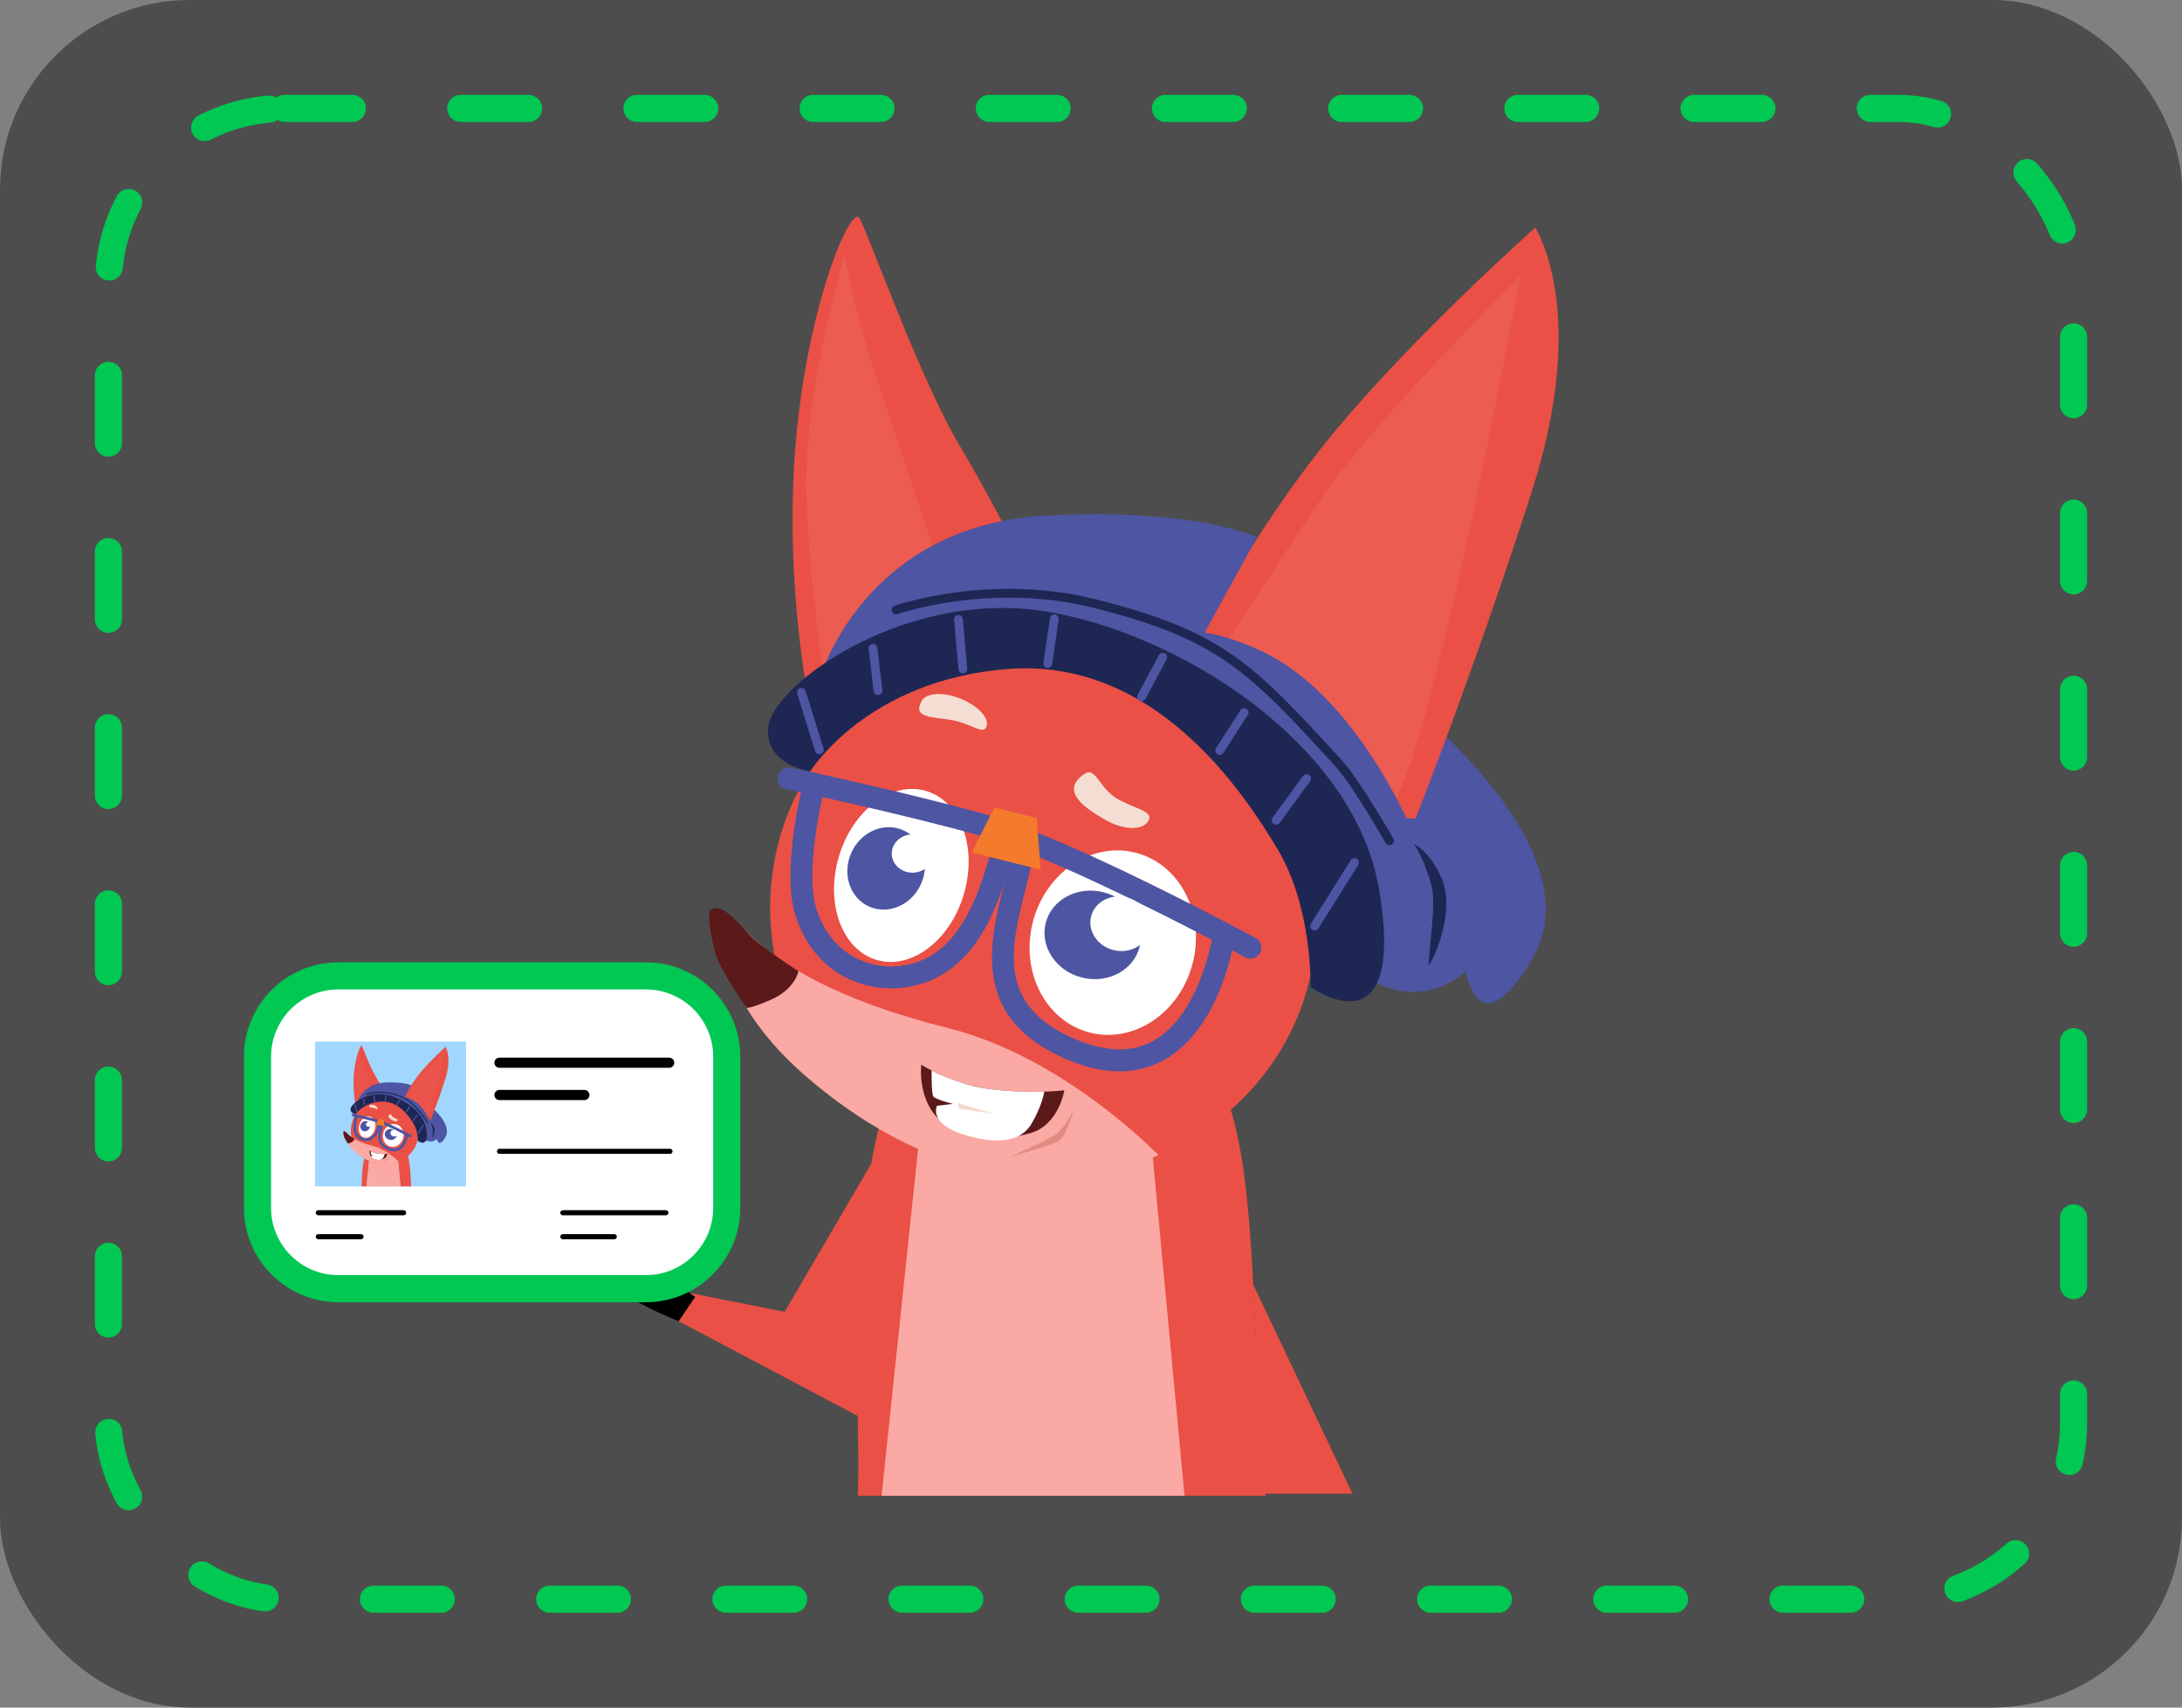 <svg width="161" height="126" viewBox="0 0 161 126" fill="none" xmlns="http://www.w3.org/2000/svg">
<rect x="0" y="0" width="161" height="126" fill="#808080" stroke="none"/>
<rect width="161" height="126" rx="14" fill="#4D4D4D"/>
<rect x="8" y="8" width="145" height="110" rx="13" stroke="#00C853" stroke-width="2" stroke-linecap="round" stroke-dasharray="5 8"/>
<path d="M63.299 110.368H93.397C93.322 109.259 93.241 108.13 93.154 106.986C91.532 85.26 94.126 72.614 75.806 72.614C63.967 72.614 63.001 87.757 63.322 106.986C63.341 108.134 63.331 109.259 63.299 110.368Z" fill="#EA5045"/>
<path d="M64.055 98.02L50.912 95.41L49.742 97.314L68.069 107.006L64.055 98.02Z" fill="#EA5045"/>
<path d="M51.295 95.695L48.542 93.808C48.542 93.808 47.527 91.778 46.947 92.066C46.366 92.355 47.816 94.531 47.816 94.531C47.816 94.531 45.945 91.755 45.351 92.501C44.758 93.246 47.381 95.111 47.381 95.111C47.381 95.111 45.932 94.385 45.786 94.819C45.494 95.688 50.079 97.488 50.079 97.488L51.295 95.695Z" fill="black"/>
<path d="M50.231 94.966C50.231 94.966 50.283 93.665 49.995 93.085C49.706 92.504 48.834 92.939 49.126 93.519C49.272 93.808 49.272 94.534 49.414 94.826C49.557 95.115 50.231 94.966 50.231 94.966Z" fill="black"/>
<path d="M87.401 110.368L85.047 85.261L67.861 83.64L65.047 110.368H87.401Z" fill="#FAA9A4"/>
<path d="M103.28 51.356C103.28 51.356 118.015 62.527 113.021 70.822C108.028 79.116 107.742 68.665 107.742 68.665L98.488 68.831L103.28 51.356Z" fill="#4E55A2"/>
<path d="M96.578 72.487C93.99 82.786 83.105 88.927 72.268 86.203C61.431 83.48 54.907 72.964 57.329 62.627C59.784 52.153 70.802 46.187 81.639 48.91C92.476 51.634 99.165 62.189 96.578 72.487Z" fill="#EA5045"/>
<path d="M71.132 65.934C72.127 62.488 70.863 59.096 68.308 58.358C65.752 57.62 62.874 59.816 61.879 63.263C60.884 66.709 62.149 70.101 64.704 70.839C67.259 71.576 70.137 69.38 71.132 65.934Z" fill="white"/>
<path d="M87.677 48.44C87.677 48.44 92.275 39.381 98.293 32.069C104.312 24.756 113.277 16.796 113.277 16.796C113.277 16.796 117.311 22.918 113.034 36.239C108.757 49.559 103.387 63.535 101.416 67.682C99.444 71.829 98.799 73.885 98.799 73.885C98.799 73.885 100.547 63.749 96.075 57.517C91.604 51.284 87.677 48.44 87.677 48.44Z" fill="#EA5045"/>
<path d="M67.959 65.225C68.652 63.669 68.061 61.895 66.639 61.261C65.218 60.628 63.503 61.376 62.811 62.932C62.118 64.488 62.709 66.262 64.13 66.895C65.552 67.528 67.266 66.78 67.959 65.225Z" fill="#4E55A2"/>
<path d="M88.011 71.04C88.933 67.372 87.036 63.734 83.774 62.915C80.513 62.095 77.121 64.404 76.2 68.072C75.278 71.74 77.175 75.378 80.436 76.198C83.698 77.017 87.089 74.708 88.011 71.04Z" fill="white"/>
<path d="M84.088 69.855C84.525 68.116 83.328 66.317 81.414 65.836C79.5 65.355 77.594 66.374 77.157 68.113C76.72 69.851 77.918 71.651 79.832 72.132C81.746 72.612 83.651 71.593 84.088 69.855Z" fill="#4E55A2"/>
<path d="M92.255 70.736C92.126 70.736 91.993 70.704 91.873 70.639C91.737 70.564 78.247 63.307 72.284 61.65C66.256 59.977 58.095 58.252 58.014 58.233C57.576 58.139 57.294 57.711 57.388 57.273C57.482 56.835 57.91 56.556 58.347 56.647C58.429 56.663 66.642 58.401 72.719 60.087C78.857 61.793 92.084 68.907 92.644 69.209C93.037 69.423 93.186 69.912 92.972 70.308C92.826 70.584 92.544 70.736 92.255 70.736Z" fill="#4E55A2"/>
<path d="M82.599 79.054C81.425 79.054 80.17 78.778 78.841 78.224C71.584 75.202 72.978 69.628 74.11 65.143C73.319 67.517 72.262 69.803 70.323 71.356C68.478 72.838 65.9 73.315 63.591 72.608C61.211 71.878 59.466 70.059 58.675 67.494C57.638 64.115 59.23 57.877 59.298 57.614C59.411 57.179 59.852 56.92 60.287 57.033C60.721 57.144 60.981 57.588 60.867 58.023C60.851 58.084 59.32 64.08 60.225 67.021C60.851 69.06 62.216 70.493 64.068 71.064C65.867 71.619 67.874 71.246 69.308 70.098C71.338 68.47 72.284 65.698 73.079 63C73.293 62.27 74.009 61.891 74.784 62.092C75.579 62.3 76.269 63.078 76.052 64.025C75.939 64.514 75.812 65.017 75.683 65.529C74.551 70.014 73.484 74.245 79.46 76.732C81.672 77.653 83.585 77.666 85.144 76.774C88.656 74.764 89.502 68.882 89.512 68.824C89.574 68.379 89.982 68.068 90.427 68.13C90.871 68.191 91.179 68.6 91.121 69.044C91.082 69.316 90.151 75.779 85.952 78.182C84.927 78.759 83.805 79.054 82.599 79.054Z" fill="#4E55A2"/>
<path d="M85.472 85.231C85.472 85.231 78.578 78.029 69.988 75.87C61.399 73.71 57.495 71.071 55.153 68.82C52.812 66.57 52.323 66.865 53.004 69.112C53.684 71.359 54.362 75.266 60.218 80.059C66.071 84.852 70.611 85.785 70.611 85.785C70.611 85.785 76.204 87.637 79.398 87.164C82.592 86.69 85.472 85.231 85.472 85.231Z" fill="#FAA9A4"/>
<path d="M55.063 74.329C55.063 74.329 54.949 74.585 56.804 73.804C58.662 73.026 58.918 71.657 58.918 71.657C58.918 71.657 56.126 69.897 55.15 68.82C54.174 67.744 53.198 66.67 52.465 67.108C52.118 67.316 52.475 69.326 52.851 70.526C53.227 71.726 55.063 74.329 55.063 74.329Z" fill="#5B1A19"/>
<g opacity="0.36">
<path opacity="0.36" d="M112.169 20.382C112.169 20.382 101.458 30.936 97.596 36.624C93.734 42.312 89.12 49.552 89.12 49.552L92.784 54.105L93.828 51.981L93.819 55.353L95.651 55.376L94.976 56.154L95.874 56.949L95.031 57.617L98.29 63.398C98.29 63.398 100.985 66.005 104.373 55.366C107.762 44.727 112.169 20.382 112.169 20.382Z" fill="#FAA9A4"/>
</g>
<path d="M79.006 48.246C79.006 48.246 73.747 37.789 70.822 32.905C67.897 28.019 64.006 17.075 63.419 16.099C62.832 15.123 59.995 21.465 58.909 30.742C57.822 40.02 59.084 48.223 59.567 51.252C60.05 54.281 61.026 55.354 61.026 55.354C61.026 55.354 67.965 50.869 70.212 50.188C72.463 49.508 79.006 48.246 79.006 48.246Z" fill="#EA5045"/>
<g opacity="0.36">
<path opacity="0.36" d="M71.72 48.811C71.72 48.811 64.577 28.016 63.507 24.008C62.437 20 62.343 18.732 62.343 18.732C62.343 18.732 59.596 28.006 59.489 35.036C59.382 42.066 61.506 54.79 61.506 54.79L66.662 50.73L65.235 50.179L67.093 49.401L66.898 48.522L68.85 49.012L71.72 48.811Z" fill="#FAA9A4"/>
</g>
<path d="M67.326 64.394C68.17 64.394 68.854 63.763 68.854 62.984C68.854 62.205 68.17 61.573 67.326 61.573C66.483 61.573 65.799 62.205 65.799 62.984C65.799 63.763 66.483 64.394 67.326 64.394Z" fill="white"/>
<path d="M84.788 68.699C85.058 67.626 84.318 66.515 83.135 66.218C81.952 65.921 80.775 66.55 80.505 67.623C80.235 68.696 80.975 69.807 82.158 70.105C83.341 70.402 84.518 69.773 84.788 68.699Z" fill="white"/>
<path d="M73.374 59.582L71.71 62.902L76.785 64.177L76.5 60.367L73.374 59.582Z" fill="#F47B2B"/>
<path d="M106.03 72.907C109.202 71.873 110.88 68.293 109.777 64.909C108.675 61.526 105.21 59.621 102.037 60.655C98.865 61.688 97.187 65.269 98.29 68.652C99.392 72.036 102.857 73.941 106.03 72.907Z" fill="#4E55A2"/>
<path d="M60.497 50.029C60.497 50.029 63.73 38.745 77.213 38.038C88.15 37.464 92.755 39.64 92.755 39.64L87.359 49.452C87.359 49.452 82.184 46.345 76.713 46.631C71.243 46.916 60.497 50.029 60.497 50.029Z" fill="#4E55A2"/>
<path d="M83.115 47.594C83.115 47.594 86.454 44.786 93.351 48.178C100.248 51.57 104.276 61.486 104.276 61.486L101.986 65.023L83.115 47.594Z" fill="#4E55A2"/>
<path d="M59.787 56.916C59.787 56.916 56.389 56.469 56.684 53.638C56.979 50.807 65.193 44.565 74.664 44.87C84.136 45.175 99.85 53.69 101.789 65.801C103.728 77.912 96.701 72.828 96.701 72.828C96.701 72.828 96.85 66.978 94.272 62.669C91.695 58.359 85.177 48.531 74.366 49.364C63.957 50.165 59.787 56.916 59.787 56.916Z" fill="#1E2754"/>
<path d="M105.404 71.278C105.45 70.454 105.537 69.663 105.612 68.878C105.683 68.097 105.751 67.322 105.745 66.57C105.742 66.197 105.719 65.827 105.651 65.483C105.638 65.396 105.612 65.315 105.592 65.23L105.508 64.955C105.45 64.77 105.395 64.585 105.327 64.407C105.2 64.044 105.067 63.677 104.902 63.324C104.743 62.967 104.565 62.617 104.331 62.276C104.707 62.461 105.012 62.76 105.294 63.068C105.566 63.385 105.81 63.729 106.014 64.092C106.114 64.274 106.212 64.459 106.299 64.65L106.426 64.935C106.465 65.042 106.507 65.153 106.536 65.26C106.666 65.694 106.708 66.129 106.714 66.553C106.727 67.406 106.581 68.227 106.361 69.014C106.137 69.809 105.842 70.574 105.404 71.278Z" fill="#1E2754"/>
<path d="M60.455 55.655C60.316 55.655 60.189 55.568 60.147 55.428L58.824 51.187C58.772 51.015 58.867 50.834 59.038 50.782C59.21 50.73 59.392 50.824 59.444 50.996L60.767 55.237C60.819 55.409 60.724 55.591 60.553 55.642C60.517 55.649 60.484 55.655 60.455 55.655Z" fill="#4E55A2"/>
<path d="M64.787 51.285C64.625 51.285 64.486 51.164 64.466 50.999L64.09 47.877C64.068 47.698 64.194 47.536 64.372 47.517C64.551 47.497 64.713 47.624 64.732 47.799L65.109 50.921C65.131 51.1 65.005 51.262 64.826 51.281C64.813 51.285 64.8 51.285 64.787 51.285Z" fill="#4E55A2"/>
<path d="M71.046 49.683C70.88 49.683 70.738 49.556 70.721 49.388L70.397 45.733C70.381 45.555 70.514 45.396 70.692 45.383C70.871 45.367 71.029 45.5 71.042 45.678L71.367 49.333C71.383 49.511 71.25 49.67 71.072 49.683C71.065 49.683 71.055 49.683 71.046 49.683Z" fill="#4E55A2"/>
<path d="M77.314 49.281C77.297 49.281 77.281 49.281 77.268 49.278C77.09 49.252 76.966 49.086 76.993 48.911L77.469 45.613C77.495 45.435 77.66 45.315 77.835 45.338C78.014 45.364 78.137 45.529 78.111 45.704L77.635 49.002C77.612 49.164 77.472 49.281 77.314 49.281Z" fill="#4E55A2"/>
<path d="M84.227 51.751C84.175 51.751 84.123 51.738 84.074 51.712C83.915 51.628 83.857 51.43 83.941 51.274L85.507 48.346C85.592 48.187 85.79 48.129 85.945 48.213C86.104 48.298 86.162 48.495 86.078 48.651L84.512 51.579C84.454 51.689 84.34 51.751 84.227 51.751Z" fill="#4E55A2"/>
<path d="M89.995 55.701C89.934 55.701 89.875 55.685 89.82 55.649C89.671 55.552 89.626 55.351 89.723 55.202L91.529 52.397C91.626 52.248 91.828 52.202 91.977 52.3C92.126 52.397 92.171 52.598 92.074 52.747L90.268 55.552C90.209 55.649 90.102 55.701 89.995 55.701Z" fill="#4E55A2"/>
<path d="M94.159 60.85C94.094 60.85 94.026 60.83 93.968 60.788C93.822 60.681 93.792 60.48 93.896 60.334L96.147 57.257C96.254 57.111 96.455 57.082 96.6 57.186C96.746 57.293 96.776 57.494 96.672 57.64L94.421 60.717C94.357 60.804 94.259 60.85 94.159 60.85Z" fill="#4E55A2"/>
<path d="M96.999 68.661C96.941 68.661 96.879 68.645 96.828 68.613C96.675 68.519 96.63 68.318 96.724 68.165L99.671 63.47C99.765 63.318 99.966 63.272 100.119 63.366C100.271 63.46 100.316 63.661 100.222 63.814L97.275 68.509C97.213 68.606 97.106 68.661 96.999 68.661Z" fill="#4E55A2"/>
<path d="M102.525 62.368C102.411 62.368 102.304 62.309 102.243 62.206C102.217 62.163 99.785 57.913 98.533 56.547C92.103 49.537 89.94 47.176 80.689 44.851C73.072 42.938 66.295 45.289 66.227 45.312C66.058 45.37 65.874 45.283 65.812 45.114C65.751 44.945 65.841 44.761 66.01 44.699C66.078 44.673 73.033 42.254 80.848 44.219C90.287 46.589 92.486 48.989 99.01 56.103C100.31 57.52 102.703 61.7 102.807 61.878C102.894 62.034 102.843 62.232 102.687 62.319C102.635 62.355 102.58 62.368 102.525 62.368Z" fill="#1E2754"/>
<path d="M84.733 60.575C84.314 61.301 82.884 61.262 81.542 60.487C80.199 59.712 78.088 58.392 80.028 57.095C80.845 56.55 81.101 58.169 82.443 58.944C83.786 59.715 85.151 59.848 84.733 60.575Z" fill="#F4DED3"/>
<path d="M72.784 53.626C72.534 54.255 71.697 53.386 70.164 53.123C68.753 52.883 67.31 52.987 68.001 51.729C68.325 51.139 69.522 51.019 70.841 51.541C72.161 52.063 73.033 52.997 72.784 53.626Z" fill="#F4DED3"/>
<path d="M67.975 78.558C67.975 78.558 70.219 80.033 73.202 80.386C76.185 80.74 78.533 80.454 78.533 80.454C78.533 80.454 78.131 83.045 75.978 83.626C73.825 84.206 72.064 84.099 70.209 83.214C67.573 81.953 67.975 78.558 67.975 78.558Z" fill="#5B1A19"/>
<path d="M68.743 78.996C68.743 78.996 68.708 80.744 68.879 80.925C69.09 81.146 70.309 81.454 70.309 81.454L69.136 81.597C69.136 81.597 68.299 83.208 72.21 84.006C73.675 84.304 75.339 84.262 76.127 82.894C76.915 81.529 77.054 80.552 77.054 80.552C77.054 80.552 74.706 80.634 72.657 80.309C70.608 79.985 68.743 78.996 68.743 78.996Z" fill="white"/>
<path d="M70.702 81.405L70.751 81.798L73.342 82.197L70.702 81.405Z" fill="#F3D9CD"/>
<path d="M74.489 85.38C74.489 85.38 76.597 84.449 77.761 83.807C78.481 83.409 79.214 81.897 79.214 81.897C79.214 81.897 78.679 83.882 78.098 84.203C77.518 84.527 74.489 85.38 74.489 85.38Z" fill="#E08D80"/>
<path d="M65.387 83.986L57.693 97.145L64.035 99.21L65.387 83.986Z" fill="#EA5045"/>
<path d="M92.461 94.764L99.791 110.217H93.187L92.461 94.764Z" fill="#EA5045"/>
<path d="M24.968 95.089H47.656C50.952 95.089 53.624 92.417 53.624 89.121V77.977C53.624 74.681 50.952 72.009 47.656 72.009H24.968C21.672 72.009 19 74.681 19 77.977V89.121C19 92.417 21.672 95.089 24.968 95.089Z" fill="white" stroke="#00C853" stroke-width="2"/>
<path d="M34.387 76.855H23.246V87.542H34.387V76.855Z" fill="#A1D7FF"/>
<path d="M28.236 84.16C26.955 84.16 26.703 85.59 26.686 87.539H27.043L27.254 85.525L29.384 85.726L29.553 87.539H30.334C30.224 85.392 30.247 84.16 28.236 84.16Z" fill="#EA5045"/>
<path d="M27.25 85.528L27.04 87.539H29.549L29.381 85.729L27.25 85.528Z" fill="#FAA9A4"/>
<path d="M31.641 81.527C31.641 81.527 33.467 82.912 32.847 83.94C32.228 84.968 32.192 83.674 32.192 83.674L31.044 83.693L31.641 81.527Z" fill="#4E55A2"/>
<path d="M30.811 84.147C30.49 85.422 29.141 86.184 27.799 85.847C26.456 85.509 25.649 84.206 25.947 82.925C26.252 81.628 27.617 80.889 28.959 81.226C30.302 81.563 31.129 82.87 30.811 84.147Z" fill="#EA5045"/>
<path d="M27.66 83.336C27.783 82.909 27.626 82.489 27.309 82.398C26.993 82.306 26.636 82.578 26.513 83.005C26.39 83.431 26.547 83.851 26.863 83.943C27.18 84.034 27.536 83.762 27.66 83.336Z" fill="white"/>
<path d="M29.705 81.167C29.705 81.167 30.276 80.045 31.022 79.141C31.767 78.236 32.876 77.247 32.876 77.247C32.876 77.247 33.376 78.006 32.847 79.656C32.319 81.307 31.651 83.038 31.407 83.551C31.164 84.063 31.083 84.319 31.083 84.319C31.083 84.319 31.3 83.064 30.746 82.293C30.195 81.521 29.705 81.167 29.705 81.167Z" fill="#EA5045"/>
<path d="M27.264 83.243C27.35 83.05 27.277 82.83 27.1 82.751C26.923 82.672 26.71 82.765 26.624 82.958C26.538 83.151 26.612 83.371 26.789 83.45C26.965 83.529 27.178 83.436 27.264 83.243Z" fill="#4E55A2"/>
<path d="M29.748 83.965C29.862 83.51 29.627 83.059 29.222 82.957C28.818 82.856 28.397 83.142 28.282 83.597C28.168 84.052 28.404 84.503 28.808 84.605C29.213 84.707 29.634 84.42 29.748 83.965Z" fill="white"/>
<path d="M29.262 83.82C29.316 83.604 29.167 83.381 28.929 83.322C28.691 83.262 28.454 83.388 28.4 83.603C28.346 83.819 28.495 84.042 28.733 84.101C28.971 84.161 29.208 84.035 29.262 83.82Z" fill="#4E55A2"/>
<path d="M30.273 83.93C30.256 83.93 30.24 83.927 30.224 83.917C30.208 83.907 28.535 83.009 27.799 82.805C27.053 82.597 26.041 82.383 26.031 82.38C25.976 82.367 25.944 82.315 25.954 82.26C25.967 82.205 26.018 82.173 26.074 82.182C26.083 82.186 27.102 82.4 27.854 82.607C28.613 82.818 30.253 83.7 30.321 83.739C30.37 83.765 30.39 83.826 30.364 83.875C30.344 83.911 30.312 83.93 30.273 83.93Z" fill="#4E55A2"/>
<path d="M29.076 84.959C28.93 84.959 28.774 84.923 28.609 84.855C27.711 84.482 27.883 83.791 28.022 83.234C27.925 83.529 27.792 83.811 27.552 84.002C27.322 84.187 27.004 84.245 26.719 84.158C26.424 84.067 26.206 83.843 26.109 83.525C25.979 83.107 26.177 82.335 26.187 82.303C26.2 82.248 26.255 82.216 26.31 82.232C26.365 82.245 26.398 82.3 26.381 82.355C26.378 82.361 26.19 83.104 26.304 83.47C26.381 83.723 26.55 83.902 26.78 83.97C27.004 84.038 27.25 83.993 27.429 83.85C27.682 83.649 27.799 83.305 27.896 82.971C27.922 82.88 28.012 82.835 28.107 82.858C28.204 82.883 28.291 82.981 28.262 83.097C28.249 83.159 28.233 83.221 28.217 83.282C28.077 83.837 27.944 84.362 28.684 84.67C28.956 84.784 29.196 84.787 29.387 84.677C29.822 84.427 29.929 83.701 29.929 83.691C29.935 83.636 29.987 83.597 30.042 83.607C30.098 83.613 30.136 83.665 30.127 83.72C30.123 83.752 30.007 84.553 29.488 84.852C29.365 84.923 29.229 84.959 29.076 84.959Z" fill="#4E55A2"/>
<path d="M29.433 85.723C29.433 85.723 28.58 84.832 27.513 84.562C26.45 84.297 25.966 83.969 25.675 83.69C25.386 83.411 25.325 83.447 25.409 83.726C25.493 84.005 25.577 84.488 26.304 85.081C27.03 85.675 27.591 85.791 27.591 85.791C27.591 85.791 28.285 86.022 28.681 85.963C29.076 85.905 29.433 85.723 29.433 85.723Z" fill="#FAA9A4"/>
<path d="M25.668 84.374C25.668 84.374 25.655 84.407 25.885 84.309C26.116 84.212 26.148 84.043 26.148 84.043C26.148 84.043 25.801 83.826 25.681 83.693C25.561 83.56 25.438 83.427 25.347 83.483C25.305 83.508 25.347 83.758 25.396 83.907C25.441 84.053 25.668 84.374 25.668 84.374Z" fill="#5B1A19"/>
<g opacity="0.36">
<g opacity="0.36">
<path opacity="0.36" d="M32.74 77.69C32.74 77.69 31.414 78.997 30.934 79.701C30.454 80.404 29.884 81.303 29.884 81.303L30.337 81.867L30.467 81.604V82.022L30.694 82.026L30.61 82.123L30.72 82.22L30.616 82.305L31.018 83.021C31.018 83.021 31.352 83.346 31.771 82.026C32.189 80.706 32.74 77.69 32.74 77.69Z" fill="#FAA9A4"/>
</g>
</g>
<path d="M28.632 81.141C28.632 81.141 27.98 79.848 27.617 79.241C27.254 78.635 26.774 77.279 26.699 77.16C26.628 77.04 26.275 77.824 26.142 78.972C26.009 80.12 26.164 81.138 26.223 81.514C26.281 81.891 26.404 82.023 26.404 82.023C26.404 82.023 27.264 81.469 27.542 81.385C27.821 81.3 28.632 81.141 28.632 81.141Z" fill="#EA5045"/>
<g opacity="0.36">
<g opacity="0.36">
<path opacity="0.36" d="M27.73 81.212C27.73 81.212 26.845 78.638 26.712 78.138C26.579 77.642 26.566 77.483 26.566 77.483C26.566 77.483 26.226 78.631 26.213 79.504C26.2 80.376 26.462 81.952 26.462 81.952L27.101 81.449L26.923 81.381L27.153 81.284L27.134 81.177L27.377 81.238L27.73 81.212Z" fill="#FAA9A4"/>
</g>
</g>
<path d="M27.186 83.145C27.29 83.145 27.374 83.067 27.374 82.97C27.374 82.873 27.29 82.795 27.186 82.795C27.082 82.795 26.998 82.873 26.998 82.97C26.998 83.067 27.082 83.145 27.186 83.145Z" fill="white"/>
<path d="M29.344 83.678C29.378 83.544 29.287 83.406 29.141 83.369C28.995 83.332 28.849 83.411 28.816 83.545C28.782 83.679 28.873 83.817 29.019 83.853C29.165 83.89 29.31 83.811 29.344 83.678Z" fill="white"/>
<path d="M27.935 82.548L27.727 82.956L28.356 83.115L28.321 82.645L27.935 82.548Z" fill="#F47B2B"/>
<path d="M31.981 84.198C32.374 84.07 32.583 83.626 32.446 83.207C32.31 82.788 31.88 82.553 31.487 82.681C31.093 82.809 30.885 83.253 31.022 83.671C31.158 84.09 31.588 84.326 31.981 84.198Z" fill="#4E55A2"/>
<path d="M26.339 81.364C26.339 81.364 26.741 79.967 28.411 79.879C29.767 79.808 30.337 80.077 30.337 80.077L29.669 81.293C29.669 81.293 29.027 80.907 28.35 80.943C27.672 80.978 26.339 81.364 26.339 81.364Z" fill="#4E55A2"/>
<path d="M29.141 81.064C29.141 81.064 29.556 80.717 30.409 81.135C31.262 81.557 31.761 82.782 31.761 82.782L31.479 83.22L29.141 81.064Z" fill="#4E55A2"/>
<path d="M26.252 82.218C26.252 82.218 25.83 82.162 25.869 81.812C25.905 81.462 26.923 80.687 28.097 80.726C29.271 80.765 31.216 81.819 31.456 83.32C31.696 84.821 30.827 84.189 30.827 84.189C30.827 84.189 30.847 83.463 30.526 82.931C30.208 82.396 29.397 81.18 28.061 81.284C26.767 81.381 26.252 82.218 26.252 82.218Z" fill="#1E2754"/>
<path d="M31.904 83.995C31.91 83.895 31.92 83.794 31.93 83.697C31.939 83.6 31.946 83.502 31.946 83.412C31.946 83.366 31.943 83.321 31.933 83.279C31.93 83.269 31.93 83.259 31.926 83.246L31.917 83.211C31.91 83.188 31.904 83.165 31.894 83.142C31.878 83.097 31.861 83.052 31.842 83.01C31.823 82.964 31.8 82.922 31.771 82.88C31.816 82.903 31.855 82.938 31.891 82.977C31.923 83.016 31.956 83.058 31.982 83.104C31.994 83.126 32.008 83.149 32.017 83.172L32.033 83.207C32.037 83.22 32.043 83.233 32.046 83.246C32.063 83.301 32.069 83.353 32.069 83.405C32.069 83.512 32.053 83.613 32.027 83.71C31.994 83.814 31.956 83.911 31.904 83.995Z" fill="#1E2754"/>
<path d="M26.333 82.059C26.317 82.059 26.3 82.049 26.294 82.03L26.129 81.505C26.122 81.482 26.135 81.463 26.155 81.453C26.177 81.446 26.197 81.459 26.206 81.479L26.372 82.004C26.378 82.027 26.365 82.046 26.346 82.056C26.343 82.059 26.339 82.059 26.333 82.059Z" fill="#4E55A2"/>
<path d="M26.871 81.521C26.852 81.521 26.832 81.505 26.832 81.485L26.787 81.1C26.784 81.077 26.8 81.057 26.823 81.054C26.845 81.051 26.865 81.067 26.868 81.09L26.913 81.476C26.916 81.498 26.9 81.518 26.878 81.521C26.874 81.521 26.874 81.521 26.871 81.521Z" fill="#4E55A2"/>
<path d="M27.646 81.319C27.627 81.319 27.607 81.303 27.607 81.284L27.568 80.83C27.565 80.807 27.581 80.787 27.604 80.787C27.627 80.784 27.646 80.8 27.646 80.823L27.685 81.277C27.688 81.3 27.672 81.319 27.649 81.319H27.646Z" fill="#4E55A2"/>
<path d="M28.424 81.271C28.421 81.271 28.421 81.271 28.418 81.271C28.395 81.268 28.382 81.248 28.386 81.225L28.444 80.817C28.447 80.794 28.467 80.781 28.489 80.781C28.512 80.784 28.525 80.804 28.522 80.827L28.463 81.235C28.46 81.255 28.444 81.271 28.424 81.271Z" fill="#4E55A2"/>
<path d="M29.281 81.576C29.274 81.576 29.268 81.576 29.261 81.573C29.242 81.563 29.235 81.537 29.245 81.518L29.439 81.154C29.449 81.135 29.475 81.129 29.495 81.138C29.514 81.148 29.521 81.174 29.511 81.193L29.316 81.557C29.307 81.57 29.294 81.576 29.281 81.576Z" fill="#4E55A2"/>
<path d="M29.994 82.066C29.987 82.066 29.978 82.062 29.971 82.059C29.952 82.046 29.948 82.023 29.958 82.004L30.182 81.657C30.195 81.638 30.218 81.634 30.237 81.644C30.256 81.657 30.26 81.68 30.25 81.699L30.026 82.046C30.02 82.059 30.007 82.066 29.994 82.066Z" fill="#4E55A2"/>
<path d="M30.509 82.704C30.5 82.704 30.493 82.701 30.487 82.698C30.467 82.684 30.464 82.659 30.477 82.642L30.756 82.26C30.769 82.24 30.795 82.237 30.811 82.25C30.831 82.263 30.834 82.289 30.821 82.305L30.542 82.688C30.535 82.698 30.522 82.704 30.509 82.704Z" fill="#4E55A2"/>
<path d="M30.863 83.671C30.856 83.671 30.846 83.667 30.84 83.664C30.821 83.651 30.814 83.628 30.827 83.609L31.194 83.028C31.206 83.009 31.229 83.003 31.249 83.016C31.268 83.028 31.274 83.051 31.262 83.071L30.895 83.651C30.889 83.664 30.876 83.671 30.863 83.671Z" fill="#4E55A2"/>
<path d="M31.547 82.892C31.534 82.892 31.521 82.886 31.511 82.873C31.508 82.866 31.206 82.341 31.051 82.172C30.253 81.303 29.987 81.012 28.839 80.723C27.896 80.486 27.056 80.778 27.049 80.781C27.03 80.788 27.004 80.778 26.998 80.755C26.991 80.736 27.001 80.71 27.023 80.704C27.033 80.7 27.892 80.402 28.862 80.645C30.033 80.94 30.305 81.235 31.112 82.117C31.275 82.292 31.57 82.811 31.583 82.834C31.592 82.853 31.586 82.879 31.566 82.889C31.56 82.889 31.553 82.892 31.547 82.892Z" fill="#1E2754"/>
<path d="M29.342 82.669C29.29 82.76 29.112 82.753 28.946 82.659C28.781 82.565 28.518 82.4 28.758 82.237C28.859 82.169 28.891 82.37 29.056 82.468C29.222 82.565 29.394 82.581 29.342 82.669Z" fill="#F4DED3"/>
<path d="M27.86 81.809C27.828 81.886 27.724 81.779 27.536 81.747C27.361 81.718 27.182 81.731 27.267 81.575C27.306 81.501 27.455 81.488 27.62 81.552C27.785 81.614 27.892 81.731 27.86 81.809Z" fill="#F4DED3"/>
<path d="M27.267 84.899C27.267 84.899 27.546 85.081 27.915 85.126C28.285 85.168 28.577 85.136 28.577 85.136C28.577 85.136 28.528 85.457 28.259 85.528C27.993 85.6 27.773 85.587 27.546 85.477C27.215 85.318 27.267 84.899 27.267 84.899Z" fill="#5B1A19"/>
<path d="M27.359 84.95C27.359 84.95 27.355 85.168 27.375 85.19C27.401 85.216 27.553 85.255 27.553 85.255L27.407 85.271C27.407 85.271 27.303 85.472 27.787 85.57C27.968 85.605 28.176 85.602 28.273 85.433C28.37 85.265 28.387 85.145 28.387 85.145C28.387 85.145 28.095 85.154 27.842 85.116C27.589 85.073 27.359 84.95 27.359 84.95Z" fill="white"/>
<path d="M27.604 85.25L27.61 85.299L27.931 85.35L27.604 85.25Z" fill="#F3D9CD"/>
<path d="M28.074 85.743C28.074 85.743 28.337 85.626 28.479 85.548C28.57 85.5 28.658 85.311 28.658 85.311C28.658 85.311 28.593 85.558 28.518 85.597C28.447 85.639 28.074 85.743 28.074 85.743Z" fill="#E08D80"/>
<path d="M49.375 78.793H36.855C36.647 78.793 36.479 78.625 36.479 78.417C36.479 78.21 36.647 78.041 36.855 78.041H49.375C49.582 78.041 49.751 78.21 49.751 78.417C49.751 78.625 49.582 78.793 49.375 78.793Z" fill="black"/>
<path d="M43.116 81.176H36.855C36.647 81.176 36.479 81.007 36.479 80.8C36.479 80.592 36.647 80.424 36.855 80.424H43.116C43.324 80.424 43.492 80.592 43.492 80.8C43.492 81.007 43.324 81.176 43.116 81.176Z" fill="black"/>
<path d="M29.786 89.675H23.486C23.382 89.675 23.298 89.591 23.298 89.487C23.298 89.383 23.382 89.299 23.486 89.299H29.783C29.887 89.299 29.971 89.383 29.971 89.487C29.974 89.591 29.89 89.675 29.786 89.675Z" fill="black"/>
<path d="M26.638 91.442H23.489C23.385 91.442 23.301 91.358 23.301 91.254C23.301 91.151 23.385 91.066 23.489 91.066H26.638C26.741 91.066 26.826 91.151 26.826 91.254C26.826 91.358 26.741 91.442 26.638 91.442Z" fill="black"/>
<path d="M49.132 89.675H41.528C41.424 89.675 41.34 89.591 41.34 89.487C41.34 89.383 41.424 89.299 41.528 89.299H49.132C49.235 89.299 49.32 89.383 49.32 89.487C49.32 89.591 49.235 89.675 49.132 89.675Z" fill="black"/>
<path d="M49.436 85.142H36.855C36.751 85.142 36.667 85.058 36.667 84.954C36.667 84.85 36.751 84.766 36.855 84.766H49.436C49.54 84.766 49.624 84.85 49.624 84.954C49.624 85.058 49.54 85.142 49.436 85.142Z" fill="black"/>
<path d="M45.328 91.442H41.528C41.424 91.442 41.34 91.358 41.34 91.254C41.34 91.151 41.424 91.066 41.528 91.066H45.328C45.432 91.066 45.516 91.151 45.516 91.254C45.516 91.358 45.432 91.442 45.328 91.442Z" fill="black"/>
</svg>
